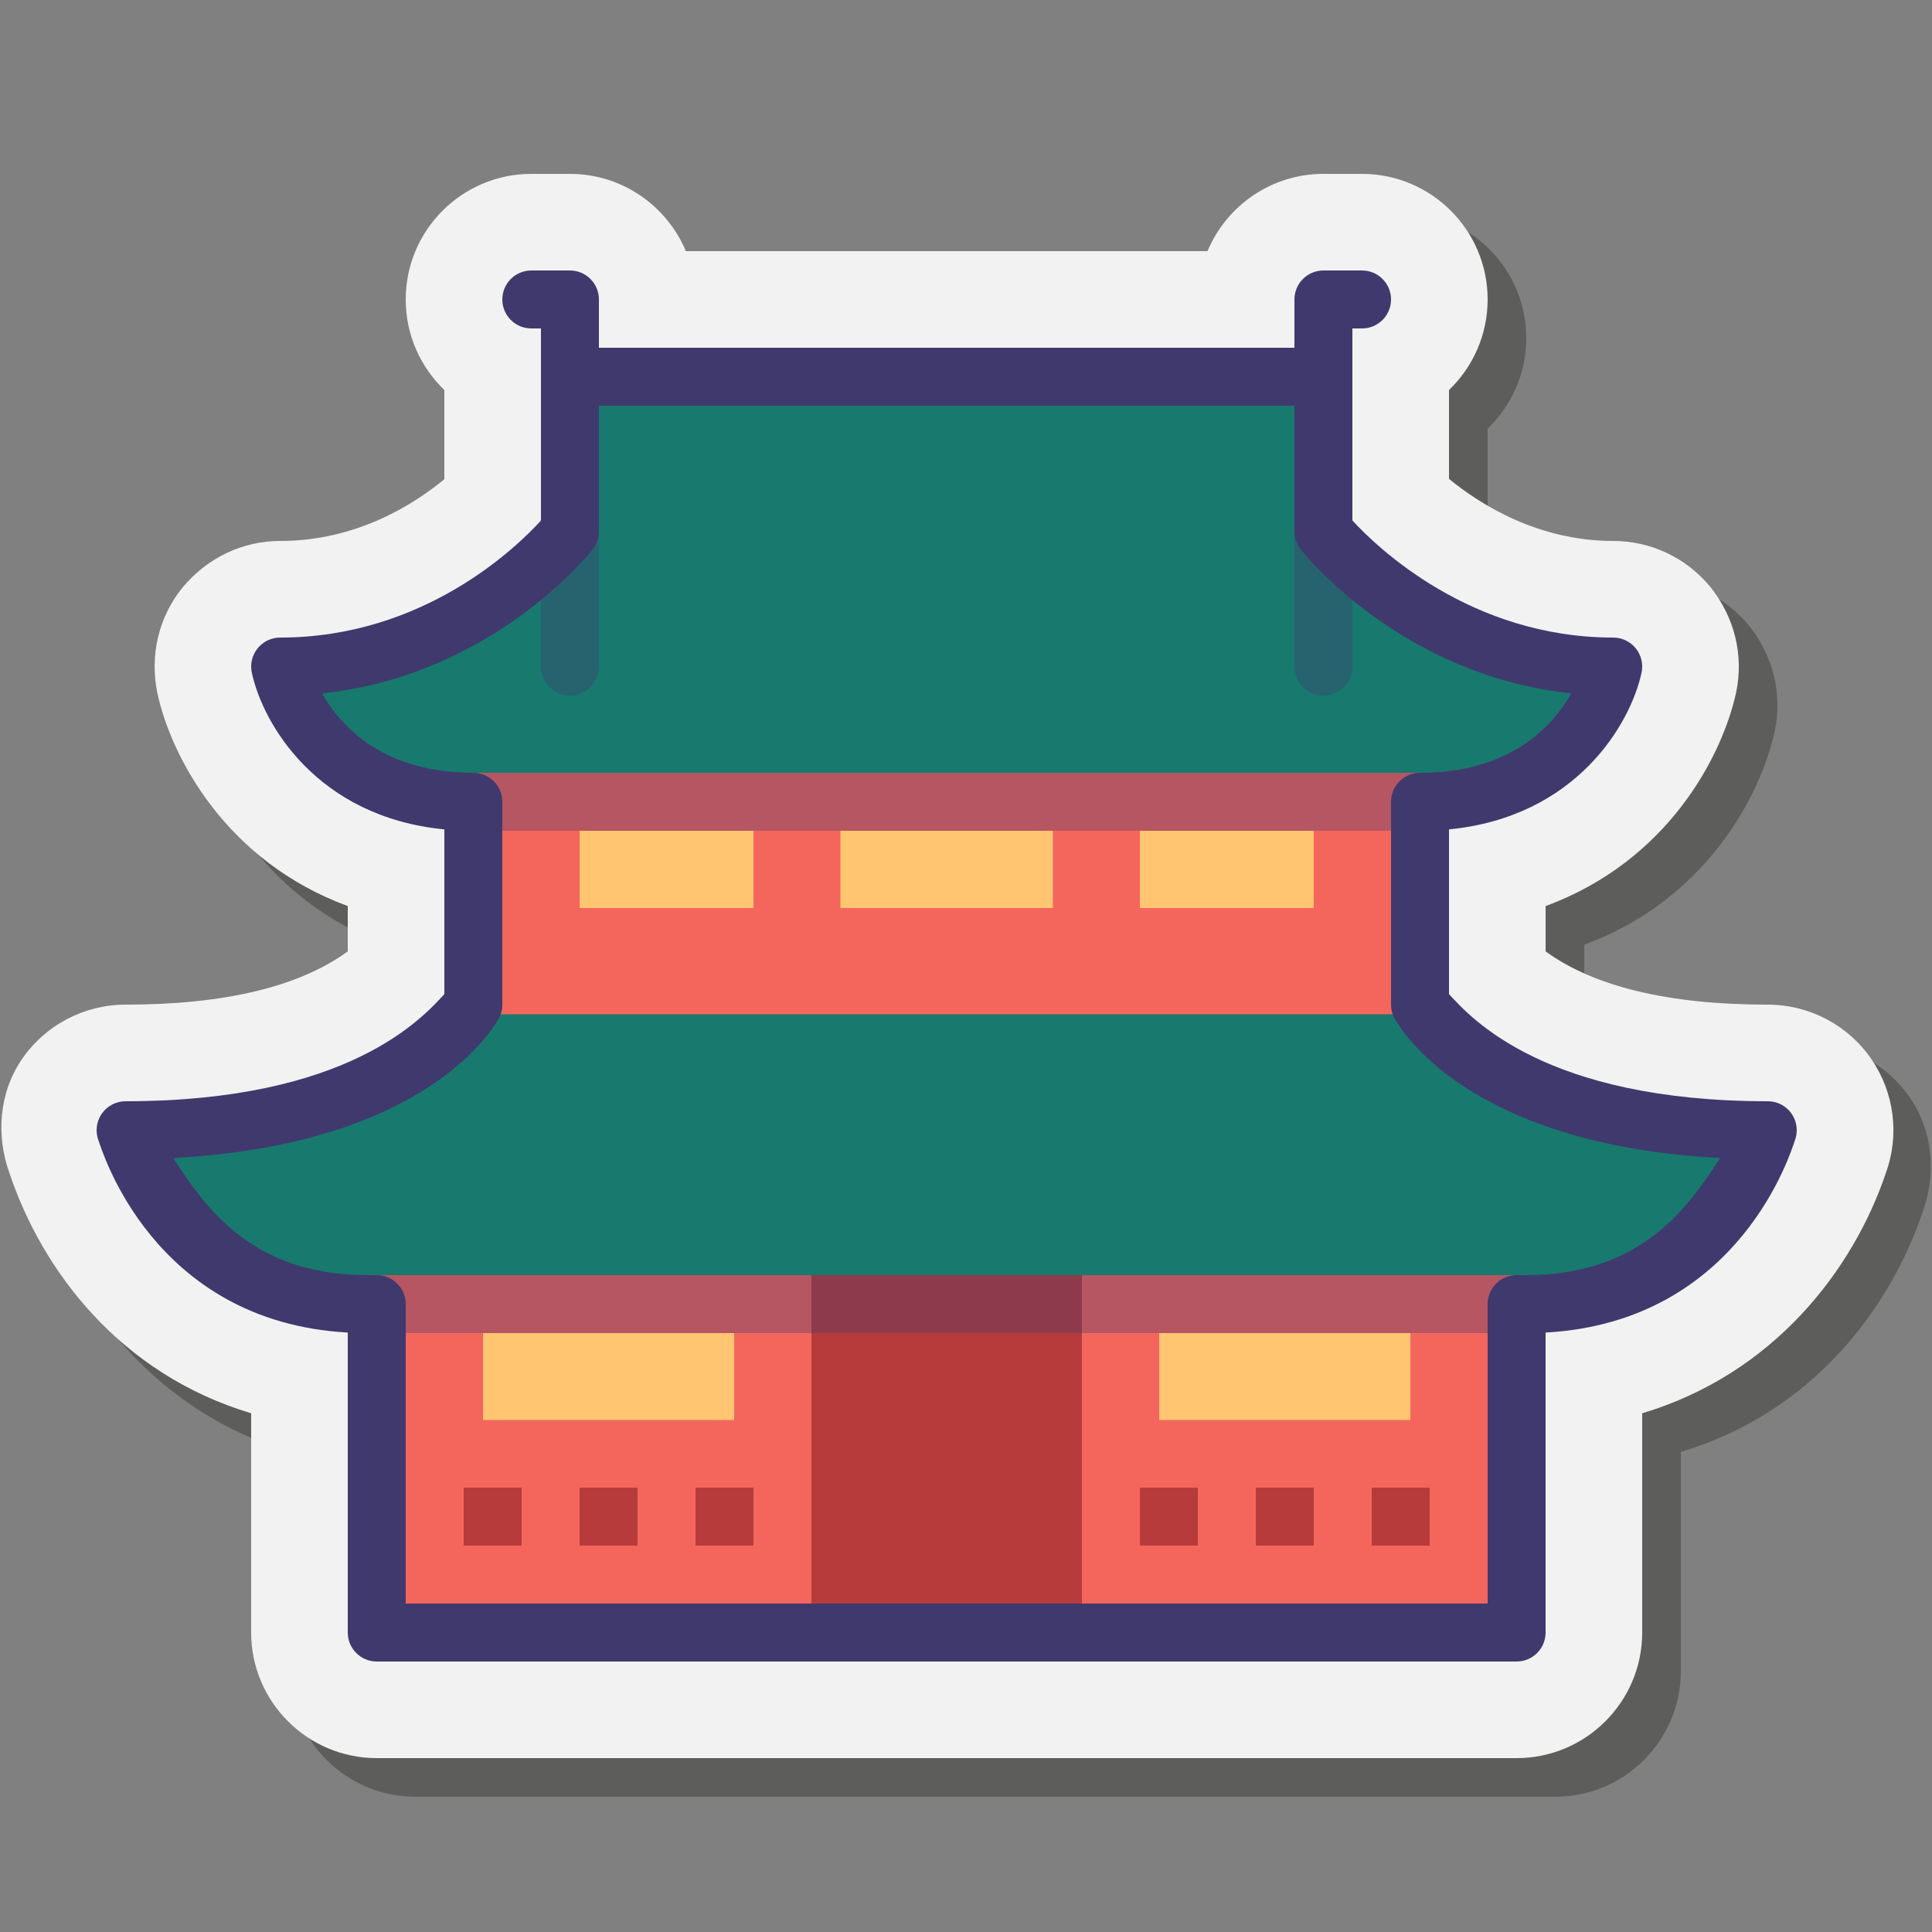 <svg xmlns="http://www.w3.org/2000/svg"  viewBox="0 0 100 100" width="200px" height="200px"><rect x="0" y="0" width="100" height="100" fill="#808080" stroke="none"/><path fill="#1d1d1b" d="M21.5,93c-3.584,0-6.5-2.916-6.5-6.5V75.151 c-6.815-2.04-10.93-7.436-12.607-12.423c-0.72-1.967-0.447-4.16,0.737-5.896C4.342,55.058,6.349,54,8.5,54 c5.122,0,8.979-0.926,11.5-2.755v-2.348c-6.293-2.311-9.14-7.705-9.857-11.034c-0.399-1.953,0.071-3.912,1.282-5.426 C12.729,30.862,14.559,30,16.5,30c3.919,0,6.877-1.857,8.5-3.197v-4.616c-1.232-1.184-2-2.848-2-4.687c0-3.584,2.916-6.5,6.5-6.5h2 c2.699,0,3.014,1.653,3.996,4H64.5c0.981-2.347,3.301-4,6-4h2c3.584,0,6.5,2.916,6.5,6.5c0,1.839-0.768,3.503-2,4.687v4.599 C78.646,28.134,81.625,30,85.5,30c1.941,0,3.771,0.862,5.018,2.367c1.269,1.584,1.739,3.543,1.351,5.443 c-0.727,3.372-3.575,8.774-9.868,11.087v2.348C84.521,53.074,88.378,54,93.5,54c2.151,0,4.158,1.058,5.368,2.829 c1.188,1.739,1.365,3.943,0.646,5.909C97.821,67.742,93.802,73.114,87,75.151V86.5c0,3.584-2.916,6.5-6.5,6.5H21.5z" opacity=".35"/><path fill="#f2f2f2" d="M19.5,91c-3.584,0-6.5-2.916-6.5-6.5V73.151c-6.815-2.04-10.822-7.412-12.499-12.4 c-0.72-1.967-0.555-4.183,0.629-5.92C2.342,53.058,4.349,52,6.5,52c5.122,0,8.979-0.926,11.5-2.755v-2.348 c-6.293-2.311-9.14-7.705-9.857-11.034c-0.399-1.953,0.071-3.912,1.282-5.426C10.729,28.862,12.559,28,14.5,28 c3.919,0,6.877-1.857,8.5-3.197v-4.616c-1.232-1.184-2-2.848-2-4.687c0-3.584,2.916-6.5,6.5-6.5h2c2.699,0,5.019,1.653,6,4h27 c0.981-2.347,3.301-4,6-4h2c3.584,0,6.5,2.916,6.5,6.5c0,1.839-0.768,3.503-2,4.687v4.599C76.646,26.134,79.625,28,83.5,28 c1.941,0,3.771,0.862,5.018,2.367c1.269,1.584,1.739,3.543,1.351,5.443c-0.727,3.372-3.575,8.774-9.868,11.087v2.348 C82.521,51.074,86.378,52,91.5,52c2.151,0,4.158,1.058,5.368,2.829c1.188,1.739,1.459,3.934,0.739,5.899 C95.915,65.732,91.802,71.114,85,73.151V84.5c0,3.584-2.916,6.5-6.5,6.5H19.5z"/><polygon fill="#f4665c" points="73.5,63 73.5,36 24.5,36 24.5,63 19.5,63 19.5,84.5 78.5,84.5 78.5,63"/><rect width="14" height="19" x="42" y="66" fill="#b73b3b"/><path fill="#b73b3b" d="M59,77h3v3h-3V77z M65,77h3v3h-3V77z M71,77h3v3h-3V77z M24,77h3v3h-3V77z M30,77h3v3h-3V77z M36,77	h3v3h-3V77z"/><path fill="#18796e" d="M5.5,58.5c0,0,1.932,4.941,7.002,7.5h72.996c5.07-2.559,7.002-7.5,7.002-7.5c-11,0-17-4-18.5-6H24	C22.5,54.5,16.5,58.5,5.5,58.5z"/><path fill="#18796e" d="M83.5,34.5c-9.5,0-15-7-15-7v-8h-39v8c0,0-5.5,7-15,7c0,0,0.507,3.444,4.261,5.5h60.478	C82.993,37.944,83.5,34.5,83.5,34.5z"/><path fill="#ffc571" d="M60,69h13v4.5H60V69z M25,69h13v4.5H25V69z"/><path fill="#ffc571" d="M43.5,43h11v4h-11V43z M59,43h9v4h-9V43z M30,43h9v4h-9V43z"/><rect width="49" height="3" x="24.5" y="40" fill="#40396e" opacity=".35"/><rect width="59" height="3" x="19.5" y="66" fill="#40396e" opacity=".35"/><path fill="#40396e" d="M28,27v7.5c0,0.828,0.672,1.5,1.5,1.5s1.5-0.672,1.5-1.5V27	H28z M67,27v7.5c0,0.828,0.672,1.5,1.5,1.5s1.5-0.672,1.5-1.5V27H67z" opacity=".35"/><path fill="#40396e" d="M92.738,57.653C92.458,57.244,91.995,57,91.5,57c-11.548,0-15.364-4.316-16.5-5.544v-8.527	c6.602-0.643,9.401-5.475,9.967-8.114c0.095-0.443-0.016-0.905-0.301-1.258C84.382,33.205,83.953,33,83.5,33	c-7.403,0-12.25-4.697-13.5-6.061V17h0.5c0.828,0,1.5-0.672,1.5-1.5S71.328,14,70.5,14h-2c-0.828,0-1.5,0.672-1.5,1.5V18H31v-2.5	c0-0.828-0.672-1.5-1.5-1.5h-2c-0.828,0-1.5,0.672-1.5,1.5c0,0.828,0.672,1.5,1.5,1.5H28v9.943C26.756,28.311,21.944,33,14.5,33	c-0.453,0-0.882,0.205-1.166,0.557c-0.285,0.353-0.396,0.814-0.301,1.258c0.565,2.64,3.365,7.472,9.967,8.114v8.527	C21.864,52.684,18.048,57,6.5,57c-0.495,0-0.958,0.244-1.238,0.653c-0.279,0.408-0.339,0.929-0.16,1.391	c0.153,0.394,2.76,9.369,12.898,9.929V84.5c0,0.828,0.672,1.5,1.5,1.5h59c0.828,0,1.5-0.672,1.5-1.5V68.973	c10.138-0.56,12.745-9.535,12.898-9.929C93.077,58.582,93.018,58.062,92.738,57.653z M79,66h-0.5c-0.828,0-1.5,0.672-1.5,1.5V83H21	V67.5c0-0.828-0.672-1.5-1.5-1.5H19c-6.085,0-8.475-3.679-10.032-6.063c13.186-0.691,16.575-6.808,16.766-7.083	C25.907,52.603,26,52.305,26,52V41.5c0-0.828-0.672-1.5-1.5-1.5c-4.668,0-6.859-2.396-7.83-4.113	c8.772-0.922,13.784-7.174,14.01-7.46C30.887,28.162,31,27.836,31,27.5V21h36v6.5c0,0.336,0.113,0.662,0.32,0.927	c0.226,0.286,5.236,6.538,14.01,7.46C80.357,37.606,78.166,40,73.5,40c-0.828,0-1.5,0.672-1.5,1.5V52	c0,0.305,0.093,0.603,0.267,0.854c0.19,0.275,3.58,6.392,16.766,7.083C87.473,62.323,85.083,66,79,66z"/></svg>